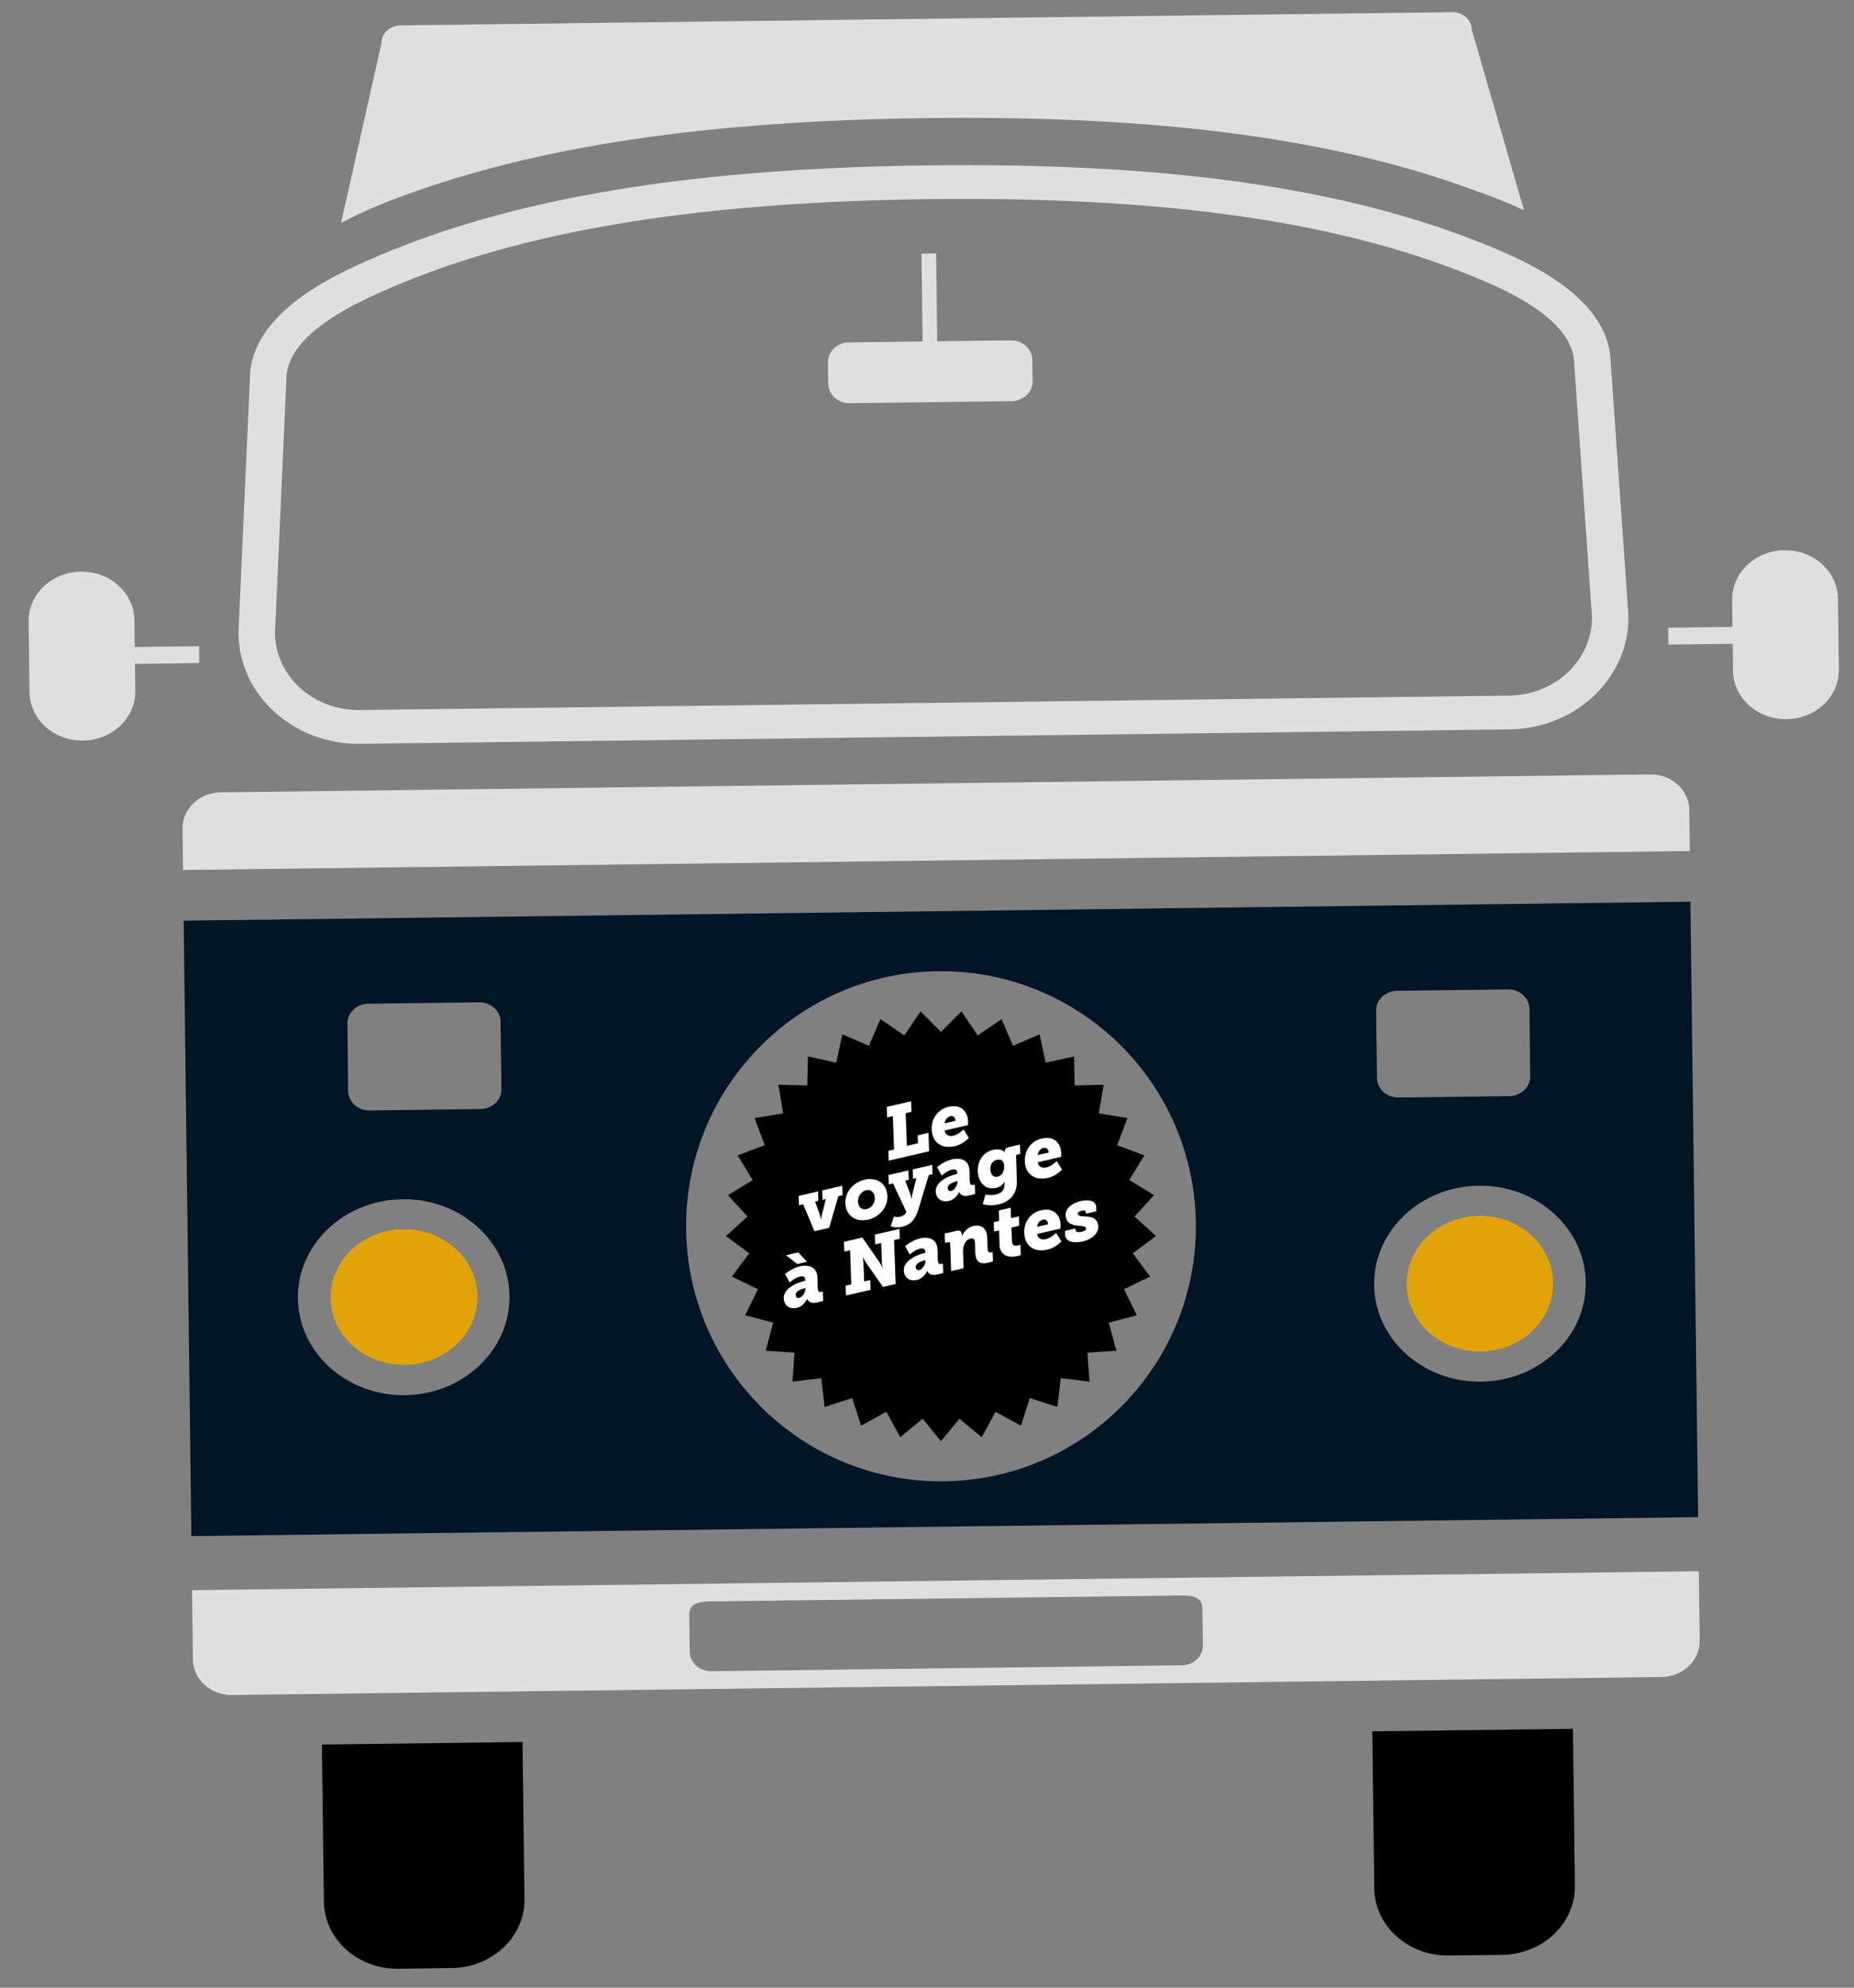 <?xml version="1.0" encoding="utf-8"?>
<!-- Generator: Adobe Illustrator 16.0.0, SVG Export Plug-In . SVG Version: 6.00 Build 0)  -->
<!DOCTYPE svg PUBLIC "-//W3C//DTD SVG 1.1//EN" "http://www.w3.org/Graphics/SVG/1.1/DTD/svg11.dtd">
<svg version="1.1" id="Calque_1" xmlns="http://www.w3.org/2000/svg" xmlns:xlink="http://www.w3.org/1999/xlink" x="0px" y="0px"
	 width="308px" height="330px" viewBox="0 0 308 330" enable-background="new 0 0 308 330" xml:space="preserve">
<rect x="0" y="0" width="308" height="330" fill="#808080" stroke="none"/>
<path d="M86.806,289.213l0.328,26.067c0.079,6.243-5.331,11.375-12.077,11.46l-8.892,0.113c-6.746,0.084-12.282-4.912-12.36-11.155
	l-0.329-26.067L86.806,289.213z"/>
<path d="M261.308,287.021l0.327,26.067c0.078,6.242-5.325,11.374-12.079,11.46l-8.889,0.11c-6.744,0.087-12.283-4.909-12.363-11.151
	l-0.325-26.067L261.308,287.021z"/>
<g>
	<path opacity="0.75" fill="#FFFFFF" d="M270.519,102.04l-2.94-41.899l-0.004-0.038l-0.001-0.046
		c-0.185-6.283-4.979-11.851-14.258-16.537c-1.037-0.523-2.104-1.027-3.166-1.49c-23.831-10.463-54.343-15.096-96.034-14.572
		c-41.689,0.523-72.077,5.92-95.638,16.98c-0.457,0.219-1,0.479-1.513,0.735c-10.233,5.11-15.428,11.077-15.453,17.722l0.002,0.047
		l-0.006,0.039l-1.888,41.958l-0.002,0.153l0.002,0.145c0.127,10.207,9.202,18.394,20.232,18.256l190.909-2.398
		c11.027-0.137,19.896-8.551,19.767-18.758l-0.003-0.146L270.519,102.04z M250.69,115.486l-190.908,2.398
		c-7.704,0.097-14.012-5.603-14.102-12.727l1.895-42.131c-0.001-0.123,0.004-0.252,0.008-0.375c0-0.063,0.005-0.124,0.01-0.186
		c0-0.007,0-0.007,0-0.007c0.005-0.116,0.017-0.223,0.033-0.335c0.01-0.129,0.031-0.26,0.054-0.389c0-0.029,0.005-0.057,0.019-0.09
		c0.016-0.117,0.047-0.236,0.068-0.354c0.016-0.063,0.034-0.13,0.054-0.197c0.063-0.26,0.145-0.514,0.244-0.771
		c0.033-0.091,0.07-0.188,0.11-0.281c0.03-0.075,0.06-0.148,0.094-0.221c0.049-0.102,0.094-0.209,0.147-0.316
		c0.037-0.067,0.069-0.141,0.107-0.213c0.018-0.031,0.03-0.063,0.049-0.092c0.011-0.023,0.021-0.051,0.039-0.073
		c0.006-0.006,0.006-0.019,0.013-0.022c0.042-0.074,0.082-0.135,0.125-0.21c0-0.006,0-0.012,0.006-0.017
		c0.117-0.209,0.249-0.418,0.393-0.627c0.143-0.22,0.304-0.436,0.469-0.657c0.092-0.107,0.18-0.228,0.271-0.333
		c0.005-0.007,0.005-0.007,0.012-0.014c0.232-0.287,0.49-0.576,0.763-0.867c0.007-0.004,0.007-0.004,0.007-0.01
		c0.139-0.137,0.275-0.279,0.421-0.416c0.144-0.143,0.293-0.289,0.448-0.426c0.288-0.272,0.595-0.535,0.917-0.803
		c0.188-0.154,0.378-0.309,0.575-0.463c0.181-0.141,0.361-0.277,0.554-0.414c0.187-0.143,0.379-0.281,0.57-0.416
		c0.155-0.109,0.318-0.225,0.481-0.332c0.039-0.028,0.083-0.059,0.127-0.088c0.403-0.272,0.821-0.543,1.262-0.805
		c0.168-0.109,0.344-0.211,0.517-0.311c0.109-0.067,0.217-0.133,0.327-0.195c0.232-0.137,0.474-0.275,0.715-0.406
		c0.452-0.251,0.914-0.504,1.396-0.754c0.204-0.108,0.421-0.217,0.639-0.325c0.518-0.267,1.048-0.524,1.595-0.777
		c19.797-9.298,47.609-15.805,92.974-16.375c45.357-0.569,73.332,5.237,93.354,14.034c0.275,0.119,0.55,0.24,0.818,0.367
		c0.249,0.111,0.498,0.229,0.743,0.342c0.653,0.307,1.28,0.617,1.886,0.937c0.248,0.124,0.494,0.257,0.732,0.39
		c0.268,0.141,0.53,0.289,0.786,0.438c0.177,0.098,0.36,0.203,0.532,0.308c0.17,0.099,0.342,0.204,0.513,0.306
		c0.293,0.179,0.574,0.359,0.849,0.536c0.276,0.181,0.544,0.364,0.807,0.544c0.278,0.191,0.538,0.381,0.796,0.572
		c0.111,0.084,0.214,0.168,0.325,0.252c0.104,0.081,0.207,0.164,0.312,0.246c0.228,0.176,0.44,0.36,0.649,0.543
		c0.055,0.043,0.109,0.087,0.158,0.137c0.104,0.088,0.21,0.184,0.3,0.271c0.051,0.045,0.1,0.096,0.149,0.139
		c0.165,0.152,0.323,0.309,0.482,0.465c0.001,0.006,0.008,0.012,0.014,0.018c0.233,0.237,0.454,0.476,0.657,0.714
		c0.105,0.117,0.204,0.239,0.302,0.355c0.031,0.04,0.061,0.079,0.092,0.117c0.081,0.095,0.154,0.193,0.224,0.29
		c0.036,0.053,0.08,0.11,0.117,0.166c0.005,0.004,0.013,0.006,0.013,0.006c0.079,0.121,0.159,0.232,0.233,0.35
		c0.104,0.146,0.192,0.289,0.278,0.434c0.061,0.111,0.13,0.217,0.187,0.33l0.167,0.315c0.056,0.113,0.105,0.22,0.156,0.33
		c0.05,0.11,0.098,0.222,0.144,0.334c0.042,0.107,0.087,0.212,0.117,0.317c0.021,0.041,0.033,0.086,0.046,0.129
		c0.038,0.107,0.074,0.213,0.1,0.318c0,0.006,0,0.012,0.008,0.018c0.005,0.012,0.007,0.023,0.007,0.035
		c0.012,0.031,0.018,0.061,0.025,0.088c0.013,0.045,0.023,0.084,0.031,0.129c0.031,0.102,0.051,0.2,0.071,0.303
		c0.056,0.273,0.097,0.553,0.124,0.834l0.001,0.018c0.007,0.049,0.008,0.096,0.008,0.145c0.015,0.123,0.015,0.24,0.017,0.359
		l2.953,42.069C264.558,109.536,258.387,115.39,250.69,115.486z"/>
</g>
<path fill="#E0A30A" d="M66.925,204.143c-6.697,0.084-12.061,5.175-11.983,11.373c0.076,6.197,5.569,11.154,12.266,11.07
	c6.695-0.084,12.066-5.178,11.989-11.375C79.119,209.016,73.622,204.059,66.925,204.143z M66.925,204.143
	c-6.697,0.084-12.061,5.175-11.983,11.373c0.076,6.197,5.569,11.154,12.266,11.07c6.695-0.084,12.066-5.178,11.989-11.375
	C79.119,209.016,73.622,204.059,66.925,204.143z M66.925,204.143c-6.697,0.084-12.061,5.175-11.983,11.373
	c0.076,6.197,5.569,11.154,12.266,11.07c6.695-0.084,12.066-5.178,11.989-11.375C79.119,209.016,73.622,204.059,66.925,204.143z
	 M245.716,201.896c-6.699,0.084-12.066,5.176-11.988,11.377c0.077,6.193,5.57,11.15,12.27,11.066
	c6.699-0.082,12.063-5.178,11.986-11.372C257.906,206.768,252.413,201.812,245.716,201.896z M66.925,204.143
	c-6.697,0.084-12.061,5.175-11.983,11.373c0.076,6.197,5.569,11.154,12.266,11.07c6.695-0.084,12.066-5.178,11.989-11.375
	C79.119,209.016,73.622,204.059,66.925,204.143z M245.716,201.896c-6.699,0.084-12.066,5.176-11.988,11.377
	c0.077,6.193,5.57,11.15,12.27,11.066c6.699-0.082,12.063-5.178,11.986-11.372C257.906,206.768,252.413,201.812,245.716,201.896z
	 M66.925,204.143c-6.697,0.084-12.061,5.175-11.983,11.373c0.076,6.197,5.569,11.154,12.266,11.07
	c6.695-0.084,12.066-5.178,11.989-11.375C79.119,209.016,73.622,204.059,66.925,204.143z M245.716,201.896
	c-6.699,0.084-12.066,5.176-11.988,11.377c0.077,6.193,5.57,11.15,12.27,11.066c6.699-0.082,12.063-5.178,11.986-11.372
	C257.906,206.768,252.413,201.812,245.716,201.896z M245.716,201.896c-6.699,0.084-12.066,5.176-11.988,11.377
	c0.077,6.193,5.57,11.15,12.27,11.066c6.699-0.082,12.063-5.178,11.986-11.372C257.906,206.768,252.413,201.812,245.716,201.896z
	 M66.925,204.143c-6.697,0.084-12.061,5.175-11.983,11.373c0.076,6.197,5.569,11.154,12.266,11.07
	c6.695-0.084,12.066-5.178,11.989-11.375C79.119,209.016,73.622,204.059,66.925,204.143z M66.925,204.143
	c-6.697,0.084-12.061,5.175-11.983,11.373c0.076,6.197,5.569,11.154,12.266,11.07c6.695-0.084,12.066-5.178,11.989-11.375
	C79.119,209.016,73.622,204.059,66.925,204.143z M245.716,201.896c-6.699,0.084-12.066,5.176-11.988,11.377
	c0.077,6.193,5.57,11.15,12.27,11.066c6.699-0.082,12.063-5.178,11.986-11.372C257.906,206.768,252.413,201.812,245.716,201.896z
	 M66.925,204.143c-6.697,0.084-12.061,5.175-11.983,11.373c0.076,6.197,5.569,11.154,12.266,11.07
	c6.695-0.084,12.066-5.178,11.989-11.375C79.119,209.016,73.622,204.059,66.925,204.143z M245.716,201.896
	c-6.699,0.084-12.066,5.176-11.988,11.377c0.077,6.193,5.57,11.15,12.27,11.066c6.699-0.082,12.063-5.178,11.986-11.372
	C257.906,206.768,252.413,201.812,245.716,201.896z M66.925,204.143c-6.697,0.084-12.061,5.175-11.983,11.373
	c0.076,6.197,5.569,11.154,12.266,11.07c6.695-0.084,12.066-5.178,11.989-11.375C79.119,209.016,73.622,204.059,66.925,204.143z
	 M245.716,201.896c-6.699,0.084-12.066,5.176-11.988,11.377c0.077,6.193,5.57,11.15,12.27,11.066
	c6.699-0.082,12.063-5.178,11.986-11.372C257.906,206.768,252.413,201.812,245.716,201.896z M66.925,204.143
	c-6.697,0.084-12.061,5.175-11.983,11.373c0.076,6.197,5.569,11.154,12.266,11.07c6.695-0.084,12.066-5.178,11.989-11.375
	C79.119,209.016,73.622,204.059,66.925,204.143z M245.716,201.896c-6.699,0.084-12.066,5.176-11.988,11.377
	c0.077,6.193,5.57,11.15,12.27,11.066c6.699-0.082,12.063-5.178,11.986-11.372C257.906,206.768,252.413,201.812,245.716,201.896z
	 M245.716,201.896c-6.699,0.084-12.066,5.176-11.988,11.377c0.077,6.193,5.57,11.15,12.27,11.066
	c6.699-0.082,12.063-5.178,11.986-11.372C257.906,206.768,252.413,201.812,245.716,201.896z M66.925,204.143
	c-6.697,0.084-12.061,5.175-11.983,11.373c0.076,6.197,5.569,11.154,12.266,11.07c6.695-0.084,12.066-5.178,11.989-11.375
	C79.119,209.016,73.622,204.059,66.925,204.143z M66.925,204.143c-6.697,0.084-12.061,5.175-11.983,11.373
	c0.076,6.197,5.569,11.154,12.266,11.07c6.695-0.084,12.066-5.178,11.989-11.375C79.119,209.016,73.622,204.059,66.925,204.143z
	 M245.716,201.896c-6.699,0.084-12.066,5.176-11.988,11.377c0.077,6.193,5.57,11.15,12.27,11.066
	c6.699-0.082,12.063-5.178,11.986-11.372C257.906,206.768,252.413,201.812,245.716,201.896z M245.716,201.896
	c-6.699,0.084-12.066,5.176-11.988,11.377c0.077,6.193,5.57,11.15,12.27,11.066c6.699-0.082,12.063-5.178,11.986-11.372
	C257.906,206.768,252.413,201.812,245.716,201.896z M66.925,204.143c-6.697,0.084-12.061,5.175-11.983,11.373
	c0.076,6.197,5.569,11.154,12.266,11.07c6.695-0.084,12.066-5.178,11.989-11.375C79.119,209.016,73.622,204.059,66.925,204.143z
	 M245.716,201.896c-6.699,0.084-12.066,5.176-11.988,11.377c0.077,6.193,5.57,11.15,12.27,11.066
	c6.699-0.082,12.063-5.178,11.986-11.372C257.906,206.768,252.413,201.812,245.716,201.896z M66.925,204.143
	c-6.697,0.084-12.061,5.175-11.983,11.373c0.076,6.197,5.569,11.154,12.266,11.07c6.695-0.084,12.066-5.178,11.989-11.375
	C79.119,209.016,73.622,204.059,66.925,204.143z M245.716,201.896c-6.699,0.084-12.066,5.176-11.988,11.377
	c0.077,6.193,5.57,11.15,12.27,11.066c6.699-0.082,12.063-5.178,11.986-11.372C257.906,206.768,252.413,201.812,245.716,201.896z
	 M66.925,204.143c-6.697,0.084-12.061,5.175-11.983,11.373c0.076,6.197,5.569,11.154,12.266,11.07
	c6.695-0.084,12.066-5.178,11.989-11.375C79.119,209.016,73.622,204.059,66.925,204.143z M245.716,201.896
	c-6.699,0.084-12.066,5.176-11.988,11.377c0.077,6.193,5.57,11.15,12.27,11.066c6.699-0.082,12.063-5.178,11.986-11.372
	C257.906,206.768,252.413,201.812,245.716,201.896z M66.925,204.143c-6.697,0.084-12.061,5.175-11.983,11.373
	c0.076,6.197,5.569,11.154,12.266,11.07c6.695-0.084,12.066-5.178,11.989-11.375C79.119,209.016,73.622,204.059,66.925,204.143z
	 M245.716,201.896c-6.699,0.084-12.066,5.176-11.988,11.377c0.077,6.193,5.57,11.15,12.27,11.066
	c6.699-0.082,12.063-5.178,11.986-11.372C257.906,206.768,252.413,201.812,245.716,201.896z M66.925,204.143
	c-6.697,0.084-12.061,5.175-11.983,11.373c0.076,6.197,5.569,11.154,12.266,11.07c6.695-0.084,12.066-5.178,11.989-11.375
	C79.119,209.016,73.622,204.059,66.925,204.143z"/>
<path opacity="0.75" fill="#FFFFFF" d="M31.907,264.006l0.145,11.547c0.042,3.275,2.949,5.898,6.491,5.854l237.488-2.984
	c3.538-0.043,6.376-2.737,6.337-6.013l-0.147-11.549L31.907,264.006z M199.833,273.182c0.021,1.795-1.531,3.273-3.471,3.297
	l-78.225,0.982c-1.935,0.027-3.531-1.413-3.552-3.209l-0.078-6.208c-0.023-1.796,1.549-2.151,3.483-2.175l78.225-0.982
	c1.941-0.024,3.515,0.291,3.538,2.086L199.833,273.182z"/>
<path opacity="0.75" fill="#FFFFFF" d="M280.636,134.422l0.088,6.871l-250.316,3.145l-0.085-6.871
	c-0.042-3.275,2.798-5.97,6.338-6.015l237.491-2.981C277.69,128.525,280.596,131.149,280.636,134.422z"/>
<path fill="#E0A30A" d="M66.925,204.143c-6.697,0.084-12.061,5.175-11.983,11.373c0.076,6.197,5.569,11.154,12.266,11.07
	c6.695-0.084,12.066-5.178,11.989-11.375C79.119,209.016,73.622,204.059,66.925,204.143z M66.925,204.143
	c-6.697,0.084-12.061,5.175-11.983,11.373c0.076,6.197,5.569,11.154,12.266,11.07c6.695-0.084,12.066-5.178,11.989-11.375
	C79.119,209.016,73.622,204.059,66.925,204.143z M66.925,204.143c-6.697,0.084-12.061,5.175-11.983,11.373
	c0.076,6.197,5.569,11.154,12.266,11.07c6.695-0.084,12.066-5.178,11.989-11.375C79.119,209.016,73.622,204.059,66.925,204.143z
	 M245.716,201.896c-6.699,0.084-12.066,5.176-11.988,11.377c0.077,6.193,5.57,11.15,12.27,11.066
	c6.699-0.082,12.063-5.178,11.986-11.372C257.906,206.768,252.413,201.812,245.716,201.896z M245.716,201.896
	c-6.699,0.084-12.066,5.176-11.988,11.377c0.077,6.193,5.57,11.15,12.27,11.066c6.699-0.082,12.063-5.178,11.986-11.372
	C257.906,206.768,252.413,201.812,245.716,201.896z M66.925,204.143c-6.697,0.084-12.061,5.175-11.983,11.373
	c0.076,6.197,5.569,11.154,12.266,11.07c6.695-0.084,12.066-5.178,11.989-11.375C79.119,209.016,73.622,204.059,66.925,204.143z
	 M66.925,204.143c-6.697,0.084-12.061,5.175-11.983,11.373c0.076,6.197,5.569,11.154,12.266,11.07
	c6.695-0.084,12.066-5.178,11.989-11.375C79.119,209.016,73.622,204.059,66.925,204.143z M245.716,201.896
	c-6.699,0.084-12.066,5.176-11.988,11.377c0.077,6.193,5.57,11.15,12.27,11.066c6.699-0.082,12.063-5.178,11.986-11.372
	C257.906,206.768,252.413,201.812,245.716,201.896z M245.716,201.896c-6.699,0.084-12.066,5.176-11.988,11.377
	c0.077,6.193,5.57,11.15,12.27,11.066c6.699-0.082,12.063-5.178,11.986-11.372C257.906,206.768,252.413,201.812,245.716,201.896z
	 M66.925,204.143c-6.697,0.084-12.061,5.175-11.983,11.373c0.076,6.197,5.569,11.154,12.266,11.07
	c6.695-0.084,12.066-5.178,11.989-11.375C79.119,209.016,73.622,204.059,66.925,204.143z M66.925,204.143
	c-6.697,0.084-12.061,5.175-11.983,11.373c0.076,6.197,5.569,11.154,12.266,11.07c6.695-0.084,12.066-5.178,11.989-11.375
	C79.119,209.016,73.622,204.059,66.925,204.143z M245.716,201.896c-6.699,0.084-12.066,5.176-11.988,11.377
	c0.077,6.193,5.57,11.15,12.27,11.066c6.699-0.082,12.063-5.178,11.986-11.372C257.906,206.768,252.413,201.812,245.716,201.896z
	 M66.925,204.143c-6.697,0.084-12.061,5.175-11.983,11.373c0.076,6.197,5.569,11.154,12.266,11.07
	c6.695-0.084,12.066-5.178,11.989-11.375C79.119,209.016,73.622,204.059,66.925,204.143z M245.716,201.896
	c-6.699,0.084-12.066,5.176-11.988,11.377c0.077,6.193,5.57,11.15,12.27,11.066c6.699-0.082,12.063-5.178,11.986-11.372
	C257.906,206.768,252.413,201.812,245.716,201.896z M245.716,201.896c-6.699,0.084-12.066,5.176-11.988,11.377
	c0.077,6.193,5.57,11.15,12.27,11.066c6.699-0.082,12.063-5.178,11.986-11.372C257.906,206.768,252.413,201.812,245.716,201.896z
	 M66.925,204.143c-6.697,0.084-12.061,5.175-11.983,11.373c0.076,6.197,5.569,11.154,12.266,11.07
	c6.695-0.084,12.066-5.178,11.989-11.375C79.119,209.016,73.622,204.059,66.925,204.143z M66.925,204.143
	c-6.697,0.084-12.061,5.175-11.983,11.373c0.076,6.197,5.569,11.154,12.266,11.07c6.695-0.084,12.066-5.178,11.989-11.375
	C79.119,209.016,73.622,204.059,66.925,204.143z M245.716,201.896c-6.699,0.084-12.066,5.176-11.988,11.377
	c0.077,6.193,5.57,11.15,12.27,11.066c6.699-0.082,12.063-5.178,11.986-11.372C257.906,206.768,252.413,201.812,245.716,201.896z
	 M245.716,201.896c-6.699,0.084-12.066,5.176-11.988,11.377c0.077,6.193,5.57,11.15,12.27,11.066
	c6.699-0.082,12.063-5.178,11.986-11.372C257.906,206.768,252.413,201.812,245.716,201.896z M66.925,204.143
	c-6.697,0.084-12.061,5.175-11.983,11.373c0.076,6.197,5.569,11.154,12.266,11.07c6.695-0.084,12.066-5.178,11.989-11.375
	C79.119,209.016,73.622,204.059,66.925,204.143z M66.925,204.143c-6.697,0.084-12.061,5.175-11.983,11.373
	c0.076,6.197,5.569,11.154,12.266,11.07c6.695-0.084,12.066-5.178,11.989-11.375C79.119,209.016,73.622,204.059,66.925,204.143z
	 M245.716,201.896c-6.699,0.084-12.066,5.176-11.988,11.377c0.077,6.193,5.57,11.15,12.27,11.066
	c6.699-0.082,12.063-5.178,11.986-11.372C257.906,206.768,252.413,201.812,245.716,201.896z M245.716,201.896
	c-6.699,0.084-12.066,5.176-11.988,11.377c0.077,6.193,5.57,11.15,12.27,11.066c6.699-0.082,12.063-5.178,11.986-11.372
	C257.906,206.768,252.413,201.812,245.716,201.896z M66.925,204.143c-6.697,0.084-12.061,5.175-11.983,11.373
	c0.076,6.197,5.569,11.154,12.266,11.07c6.695-0.084,12.066-5.178,11.989-11.375C79.119,209.016,73.622,204.059,66.925,204.143z"/>
<path fill="#001526" d="M280.823,149.703l-250.311,3.15l1.279,102.174l250.318-3.143L280.823,149.703z M232.092,164.49l18.428-0.23
	c1.935-0.027,3.532,1.41,3.56,3.213l0.133,11.211c0.026,1.793-1.535,3.275-3.471,3.301l-18.428,0.232
	c-1.935,0.018-3.531-1.421-3.559-3.214l-0.133-11.21C228.596,165.99,230.157,164.517,232.092,164.49z M61.181,166.639l18.427-0.231
	c1.936-0.026,3.533,1.411,3.55,3.204l0.143,11.22c0.027,1.794-1.535,3.276-3.471,3.294l-18.427,0.239
	c-1.935,0.018-3.532-1.421-3.56-3.214l-0.133-11.21C57.684,168.139,59.237,166.665,61.181,166.639z M67.27,231.631
	c-9.702,0.115-17.664-7.057-17.779-16.049c-0.115-8.982,7.669-16.358,17.371-16.483c9.71-0.124,17.663,7.057,17.778,16.048
	C84.756,224.13,76.979,231.506,67.27,231.631z M156.857,245.93c-23.38,0.293-42.579-18.428-42.872-41.815
	c-0.302-23.38,18.427-42.579,41.807-42.872c23.39-0.293,42.58,18.427,42.873,41.815C198.957,226.438,180.247,245.637,156.857,245.93
	z M246.063,229.385c-9.71,0.123-17.673-7.057-17.779-16.049c-0.115-8.982,7.661-16.358,17.371-16.483
	c9.711-0.124,17.664,7.058,17.779,16.048C263.55,221.884,255.774,229.26,246.063,229.385z"/>
<ellipse transform="matrix(1 -0.013 0.013 1 -2.7 0.859)" fill="#E0A30A" cx="67.068" cy="215.363" rx="12.128" ry="11.224"/>
<path fill="#E0A30A" d="M257.983,212.968c0.077,6.194-5.291,11.29-11.986,11.374c-6.696,0.082-12.19-4.873-12.269-11.068
	c-0.079-6.201,5.289-11.293,11.986-11.377C252.413,201.812,257.904,206.768,257.983,212.968z"/>
<ellipse transform="matrix(1 -0.013 0.013 1 -2.7 0.859)" fill="#E0A30A" cx="67.068" cy="215.363" rx="12.128" ry="11.224"/>
<path fill="#E0A30A" d="M257.983,212.968c0.077,6.194-5.291,11.29-11.986,11.374c-6.696,0.082-12.19-4.873-12.269-11.068
	c-0.079-6.201,5.289-11.293,11.986-11.377C252.413,201.812,257.904,206.768,257.983,212.968z"/>
<g opacity="0.75">
	<path fill="#FFFFFF" d="M171.494,59.715l0.044,3.59c0.023,1.795-1.535,3.273-3.474,3.297l-26.909,0.34
		c-1.939,0.021-3.534-1.414-3.557-3.21l-0.045-3.589c-0.023-1.795,1.535-3.271,3.474-3.298l12.243-0.153l-0.184-14.584l2.426-0.027
		l0.182,14.581l12.243-0.153C169.877,56.481,171.47,57.922,171.494,59.715z"/>
</g>
<path opacity="0.75" fill="#FFFFFF" d="M253.184,34.925c-1.525-0.716-2.976-1.338-4.31-1.87c-1.244-0.496-2.382-0.912-3.393-1.26
	c-23.525-8.791-52.881-12.674-91.465-12.189c-36.479,0.457-64.606,4.609-87.263,12.981c-0.459,0.163-0.947,0.343-1.473,0.547
	c-0.042,0.011-0.083,0.028-0.12,0.046c-0.362,0.133-0.736,0.284-1.121,0.438c-0.146,0.054-0.29,0.117-0.437,0.175
	c-2.03,0.823-4.398,1.883-6.941,3.217l6.707-29.817c-0.022-1.62,1.388-2.958,3.145-2.979L241.276,2.02
	c1.757-0.023,3.201,1.277,3.22,2.899L253.184,34.925z"/>
<g opacity="0.75">
	<path fill="#FFFFFF" d="M33.065,107.281l0.034,2.805l-10.679,0.133l0.057,4.488c0.058,4.492-3.831,8.182-8.687,8.242
		c-2.431,0.029-4.635-0.852-6.241-2.307c-1.613-1.449-2.62-3.465-2.647-5.716l-0.148-11.778c-0.057-4.49,3.83-8.181,8.686-8.242
		c2.43-0.031,4.637,0.853,6.242,2.306c1.612,1.449,2.619,3.468,2.648,5.716l0.056,4.486L33.065,107.281z"/>
	<path fill="#FFFFFF" d="M277.135,104.216l0.033,2.804l10.68-0.135l0.056,4.49c0.057,4.49,4.036,8.08,8.892,8.019
		c2.43-0.029,4.61-0.966,6.183-2.46c1.574-1.489,2.531-3.532,2.503-5.781l-0.149-11.779c-0.056-4.49-4.035-8.08-8.89-8.02
		c-2.429,0.029-4.612,0.966-6.182,2.462c-1.577,1.487-2.532,3.532-2.503,5.78l0.056,4.485L277.135,104.216z"/>
</g>
<g>
	<g>
		<polygon points="156.324,171.322 159.723,167.908 162.416,171.903 166.398,169.194 168.285,173.627 172.709,171.721 
			173.723,176.431 178.428,175.396 178.531,180.213 183.348,180.088 182.539,184.836 187.293,185.625 185.598,190.135 
			190.115,191.809 187.6,195.917 191.719,198.415 188.471,201.973 192.043,205.205 188.178,208.085 191.074,211.935 186.736,214.03 
			188.852,218.358 184.195,219.595 185.453,224.245 180.646,224.578 181,229.383 176.219,228.801 175.656,233.586 171.072,232.108 
			169.613,236.7 165.391,234.383 163.092,238.615 159.383,235.54 156.324,239.263 153.266,235.54 149.557,238.615 147.257,234.383 
			143.035,236.7 141.577,232.108 136.993,233.586 136.43,228.801 131.648,229.383 132.002,224.578 127.196,224.245 128.454,219.595 
			123.797,218.358 125.912,214.03 121.574,211.935 124.469,208.085 120.606,205.205 124.178,201.973 120.93,198.415 
			125.049,195.917 122.533,191.809 127.049,190.135 125.356,185.625 130.109,184.836 129.3,180.088 134.116,180.213 134.22,175.396 
			138.924,176.431 139.939,171.721 144.364,173.627 146.25,169.194 150.233,171.903 152.925,167.908 		"/>
	</g>
	<g>
		<g>
			<path fill="#FFFFFF" d="M147.58,191.072l0.943-0.219l-0.194-5.553l-0.955,0.222l-0.065-1.746l4.046-0.938l0.066,1.745
				l-0.968,0.225l0.203,5.425l1.838-0.427l-0.04-1.312l1.79-0.415l0.106,3.057l-6.709,1.558L147.58,191.072z"/>
			<path fill="#FFFFFF" d="M157.568,183.76c1.744-0.404,2.857,0.382,3.186,1.802c0.131,0.562,0.049,1.234,0.049,1.234l-3.867,0.898
				c0,0,0.002,0.062,0.016,0.121c0.145,0.621,0.713,0.904,1.441,0.735c0.895-0.208,1.682-1.045,1.682-1.045l0.879,1.406
				c0,0-0.9,1.052-2.297,1.376c-2.1,0.487-3.427-0.513-3.762-1.957C154.399,186.194,155.54,184.231,157.568,183.76z
				 M158.736,186.081c0,0-0.016-0.173-0.031-0.245c-0.088-0.382-0.395-0.612-0.813-0.516c-0.596,0.139-0.893,0.647-0.971,1.182
				L158.736,186.081z"/>
		</g>
		<g>
			<path fill="#FFFFFF" d="M133.429,199.941l-0.692,0.161l-0.048-1.562l3.211-0.745l0.048,1.562l-0.549,0.127l0.789,2.157
				c0.146,0.355,0.2,0.809,0.2,0.809l0.048-0.011c0,0,0.017-0.47,0.134-0.887l0.619-2.483l-0.55,0.127l-0.047-1.561l3.33-0.773
				l0.047,1.562l-0.691,0.161l-1.534,5.261l-2.435,0.565L133.429,199.941z"/>
			<path fill="#FFFFFF" d="M143.625,195.853c1.767-0.41,3.319,0.374,3.707,2.046c0.504,2.172-1.068,4.122-3.098,4.593
				c-1.755,0.407-3.316-0.362-3.707-2.045C140.025,198.285,141.583,196.326,143.625,195.853z M143.99,200.736
				c0.824-0.191,1.544-1.101,1.283-2.223c-0.168-0.728-0.749-1.059-1.394-0.909c-0.811,0.188-1.547,1.139-1.286,2.261
				C142.759,200.582,143.333,200.889,143.99,200.736z"/>
			<path fill="#FFFFFF" d="M149.545,202.001c0.43-0.1,0.844-0.321,0.994-0.759l0.022-0.068l-2.21-4.695l-0.692,0.161l-0.06-1.559
				l3.318-0.771l0.06,1.559l-0.597,0.139l0.839,2.208c0.134,0.358,0.174,0.803,0.174,0.803l0.048-0.012c0,0,0.044-0.463,0.161-0.88
				l0.641-2.551l-0.562,0.13l-0.06-1.559l3.247-0.753l0.06,1.559l-0.633,0.146l-1.791,5.888c-0.538,1.747-1.488,2.421-2.61,2.681
				c-1.158,0.269-1.931-0.08-1.931-0.08l0.554-1.625C148.518,201.963,148.889,202.153,149.545,202.001z"/>
			<path fill="#FFFFFF" d="M158.951,194.899l0.084-0.02c0,0-0.004-0.237-0.035-0.369c-0.082-0.357-0.475-0.418-0.881-0.323
				c-0.811,0.188-1.684,0.981-1.684,0.981l-0.763-1.395c0,0,1.119-0.978,2.48-1.293c1.025-0.238,2.49-0.163,2.84,1.341
				c0.166,0.717,0.031,2.03,0.158,2.58c0.063,0.274,0.23,0.399,0.564,0.321c0.096-0.022,0.225-0.064,0.225-0.064l0.061,1.559
				c0,0-0.148,0.071-0.768,0.216c-0.633,0.146-1.463,0.314-1.883-0.52l-0.023,0.006c0,0-0.492,1.184-1.723,1.469
				c-0.906,0.21-1.849-0.111-2.107-1.222C155.082,196.377,157.377,195.266,158.951,194.899z M158.025,197.731
				c0.572-0.133,1.02-0.967,1.037-1.486l0.004-0.151l-0.191,0.044c-0.453,0.105-1.594,0.508-1.43,1.212
				C157.523,197.685,157.715,197.804,158.025,197.731z"/>
			<path fill="#FFFFFF" d="M165.494,198.3c0.848-0.197,1.361-0.643,1.373-1.626c0.002-0.315,0.014-0.481,0.014-0.481l-0.012,0.003
				c-0.318,0.526-0.705,0.867-1.35,1.017c-1.623,0.377-2.656-0.604-2.986-2.023c-0.398-1.719,0.375-3.811,2.463-4.295
				c1.385-0.321,1.904,0.4,1.904,0.4l0.023-0.005c0,0-0.016-0.072-0.018-0.185c-0.002-0.176,0.188-0.547,0.654-0.655l1.885-0.438
				l0.049,1.562l-0.453,0.105c-0.156,0.035-0.256,0.146-0.246,0.296l0.135,4.106c0.076,2.335-1.451,3.507-2.979,3.861
				c-1.682,0.391-2.689-0.043-2.689-0.043l0.459-1.603C163.721,198.297,164.408,198.552,165.494,198.3z M165.766,195.344
				c0.906-0.21,1.188-1.332,1.008-2.107c-0.168-0.717-0.674-0.787-1.199-0.666c-0.859,0.2-1.201,1.059-0.994,1.954
				C164.717,195.109,165.098,195.499,165.766,195.344z"/>
			<path fill="#FFFFFF" d="M173.039,189.027c1.742-0.404,2.855,0.381,3.186,1.802c0.129,0.561,0.047,1.234,0.047,1.234l-3.867,0.897
				c0,0,0.002,0.063,0.016,0.122c0.145,0.62,0.713,0.903,1.441,0.734c0.895-0.208,1.682-1.044,1.682-1.044l0.881,1.405
				c0,0-0.9,1.052-2.297,1.376c-2.102,0.487-3.428-0.513-3.764-1.957C169.869,191.461,171.01,189.498,173.039,189.027z
				 M174.207,191.348c0,0-0.016-0.173-0.031-0.244c-0.09-0.382-0.395-0.613-0.813-0.517c-0.596,0.139-0.895,0.648-0.971,1.182
				L174.207,191.348z"/>
		</g>
		<g>
			<path fill="#FFFFFF" d="M133.698,212.646l0.084-0.019c0,0-0.005-0.238-0.035-0.369c-0.084-0.358-0.475-0.418-0.881-0.324
				c-0.811,0.188-1.684,0.982-1.684,0.982l-0.764-1.396c0,0,1.119-0.977,2.479-1.293c1.026-0.237,2.49-0.162,2.84,1.342
				c0.166,0.716,0.03,2.03,0.158,2.579c0.063,0.275,0.23,0.399,0.565,0.322c0.095-0.022,0.224-0.064,0.224-0.064l0.061,1.558
				c0,0-0.147,0.072-0.768,0.217c-0.634,0.146-1.462,0.313-1.882-0.52l-0.024,0.006c0,0-0.493,1.183-1.722,1.468
				c-0.907,0.211-1.85-0.111-2.107-1.221C129.828,214.123,132.123,213.012,133.698,212.646z M130.575,208.402l2.041-0.474
				l1.454,1.549l-1.623,0.377L130.575,208.402z M132.77,215.478c0.573-0.133,1.021-0.966,1.039-1.486l0.003-0.151l-0.191,0.044
				c-0.453,0.105-1.593,0.509-1.43,1.213C132.269,215.431,132.459,215.55,132.77,215.478z"/>
			<path fill="#FFFFFF" d="M140.479,213.463l0.942-0.219l-0.197-5.678l-0.955,0.222l-0.062-1.621l3.055-0.709l2.896,4.184
				c0.224,0.313,0.385,0.791,0.385,0.791l0.048-0.011c0,0-0.089-0.546-0.094-0.946l-0.105-3.108l-1.003,0.232l-0.062-1.621
				l4.094-0.949l0.063,1.62l-0.955,0.222l0.26,7.299l-2.101,0.487l-2.916-4.166c-0.212-0.315-0.383-0.779-0.383-0.779l-0.048,0.011
				c0,0,0.086,0.533,0.104,0.932l0.114,3.094l1.002-0.232l0.063,1.621l-4.083,0.947L140.479,213.463z"/>
			<path fill="#FFFFFF" d="M153.647,208.017l0.084-0.019c0,0-0.005-0.238-0.035-0.369c-0.084-0.358-0.475-0.419-0.881-0.324
				c-0.812,0.188-1.684,0.982-1.684,0.982l-0.764-1.396c0,0,1.119-0.977,2.479-1.293c1.026-0.237,2.49-0.163,2.84,1.341
				c0.166,0.717,0.03,2.031,0.158,2.58c0.063,0.274,0.231,0.399,0.565,0.322c0.096-0.022,0.225-0.064,0.225-0.064l0.059,1.558
				c0,0-0.146,0.072-0.767,0.217c-0.633,0.146-1.462,0.313-1.881-0.521l-0.024,0.006c0,0-0.493,1.184-1.722,1.469
				c-0.907,0.211-1.85-0.111-2.107-1.222C149.776,209.494,152.072,208.383,153.647,208.017z M152.719,210.849
				c0.573-0.133,1.021-0.966,1.039-1.486l0.003-0.151l-0.191,0.044c-0.454,0.105-1.593,0.509-1.43,1.213
				C152.218,210.802,152.409,210.921,152.719,210.849z"/>
			<path fill="#FFFFFF" d="M157.85,206.438c-0.002-0.176-0.107-0.251-0.275-0.213l-0.572,0.133l-0.061-1.559l1.957-0.454
				c0.49-0.113,0.775,0.034,0.859,0.392c0.029,0.132,0.039,0.331,0.016,0.5l0.023-0.006c0,0,0.479-1.355,1.945-1.696
				c1.016-0.235,1.908,0.148,2.18,1.317c0.178,0.764,0.072,2.261,0.186,2.75c0.064,0.274,0.23,0.399,0.566,0.321
				c0.096-0.022,0.223-0.064,0.223-0.064l0.061,1.559c0,0-0.207,0.086-0.721,0.205c-0.811,0.188-1.824,0.322-2.131-1.002
				c-0.164-0.704-0.082-2.195-0.18-2.613c-0.066-0.286-0.25-0.482-0.703-0.377c-0.859,0.199-1.271,1.188-1.238,2.199l0.09,2.721
				l-2.064,0.479L157.85,206.438z"/>
			<path fill="#FFFFFF" d="M166.049,206.648l-0.072-2.373l-0.836,0.194l-0.059-1.559l0.906-0.21l-0.063-1.734l1.98-0.46l0.063,1.734
				l1.303-0.303l0.059,1.56l-1.301,0.302l0.09,2.23c0.002,0.113,0.025,0.271,0.039,0.33c0.117,0.502,0.596,0.504,1.049,0.398
				c0.178-0.042,0.316-0.099,0.316-0.099l0.057,1.71c0,0-0.301,0.108-0.539,0.163c-1.35,0.313-2.611,0.027-2.941-1.393
				C166.066,206.997,166.053,206.824,166.049,206.648z"/>
			<path fill="#FFFFFF" d="M172.938,200.938c1.742-0.404,2.855,0.381,3.186,1.802c0.129,0.561,0.047,1.234,0.047,1.234l-3.867,0.897
				c0,0,0.002,0.062,0.016,0.122c0.145,0.621,0.713,0.903,1.441,0.734c0.895-0.208,1.682-1.045,1.682-1.045l0.881,1.406
				c0,0-0.9,1.052-2.297,1.376c-2.102,0.487-3.428-0.513-3.764-1.957C169.768,203.371,170.908,201.408,172.938,200.938z
				 M174.105,203.258c0,0-0.016-0.173-0.033-0.244c-0.088-0.382-0.393-0.613-0.811-0.517c-0.596,0.139-0.895,0.647-0.971,1.182
				L174.105,203.258z"/>
			<path fill="#FFFFFF" d="M176.93,204.352l1.73-0.402l0.002,0.227c0.01,0.475,0.674,0.409,1.066,0.317
				c0.609-0.141,0.74-0.386,0.693-0.588c-0.18-0.776-2.885,0.191-3.34-1.766c-0.34-1.469,1.027-2.402,2.496-2.743
				c1.063-0.246,2.479-0.16,2.527,0.974l0.029,0.723l-1.73,0.401l-0.02-0.247c-0.031-0.345-0.434-0.29-0.684-0.231
				c-0.5,0.116-0.697,0.301-0.643,0.539c0.197,0.848,2.895-0.27,3.344,1.665c0.318,1.372-0.818,2.491-2.572,2.898
				c-1.051,0.243-2.826,0.24-2.877-1.118L176.93,204.352z"/>
		</g>
	</g>
</g>
</svg>
